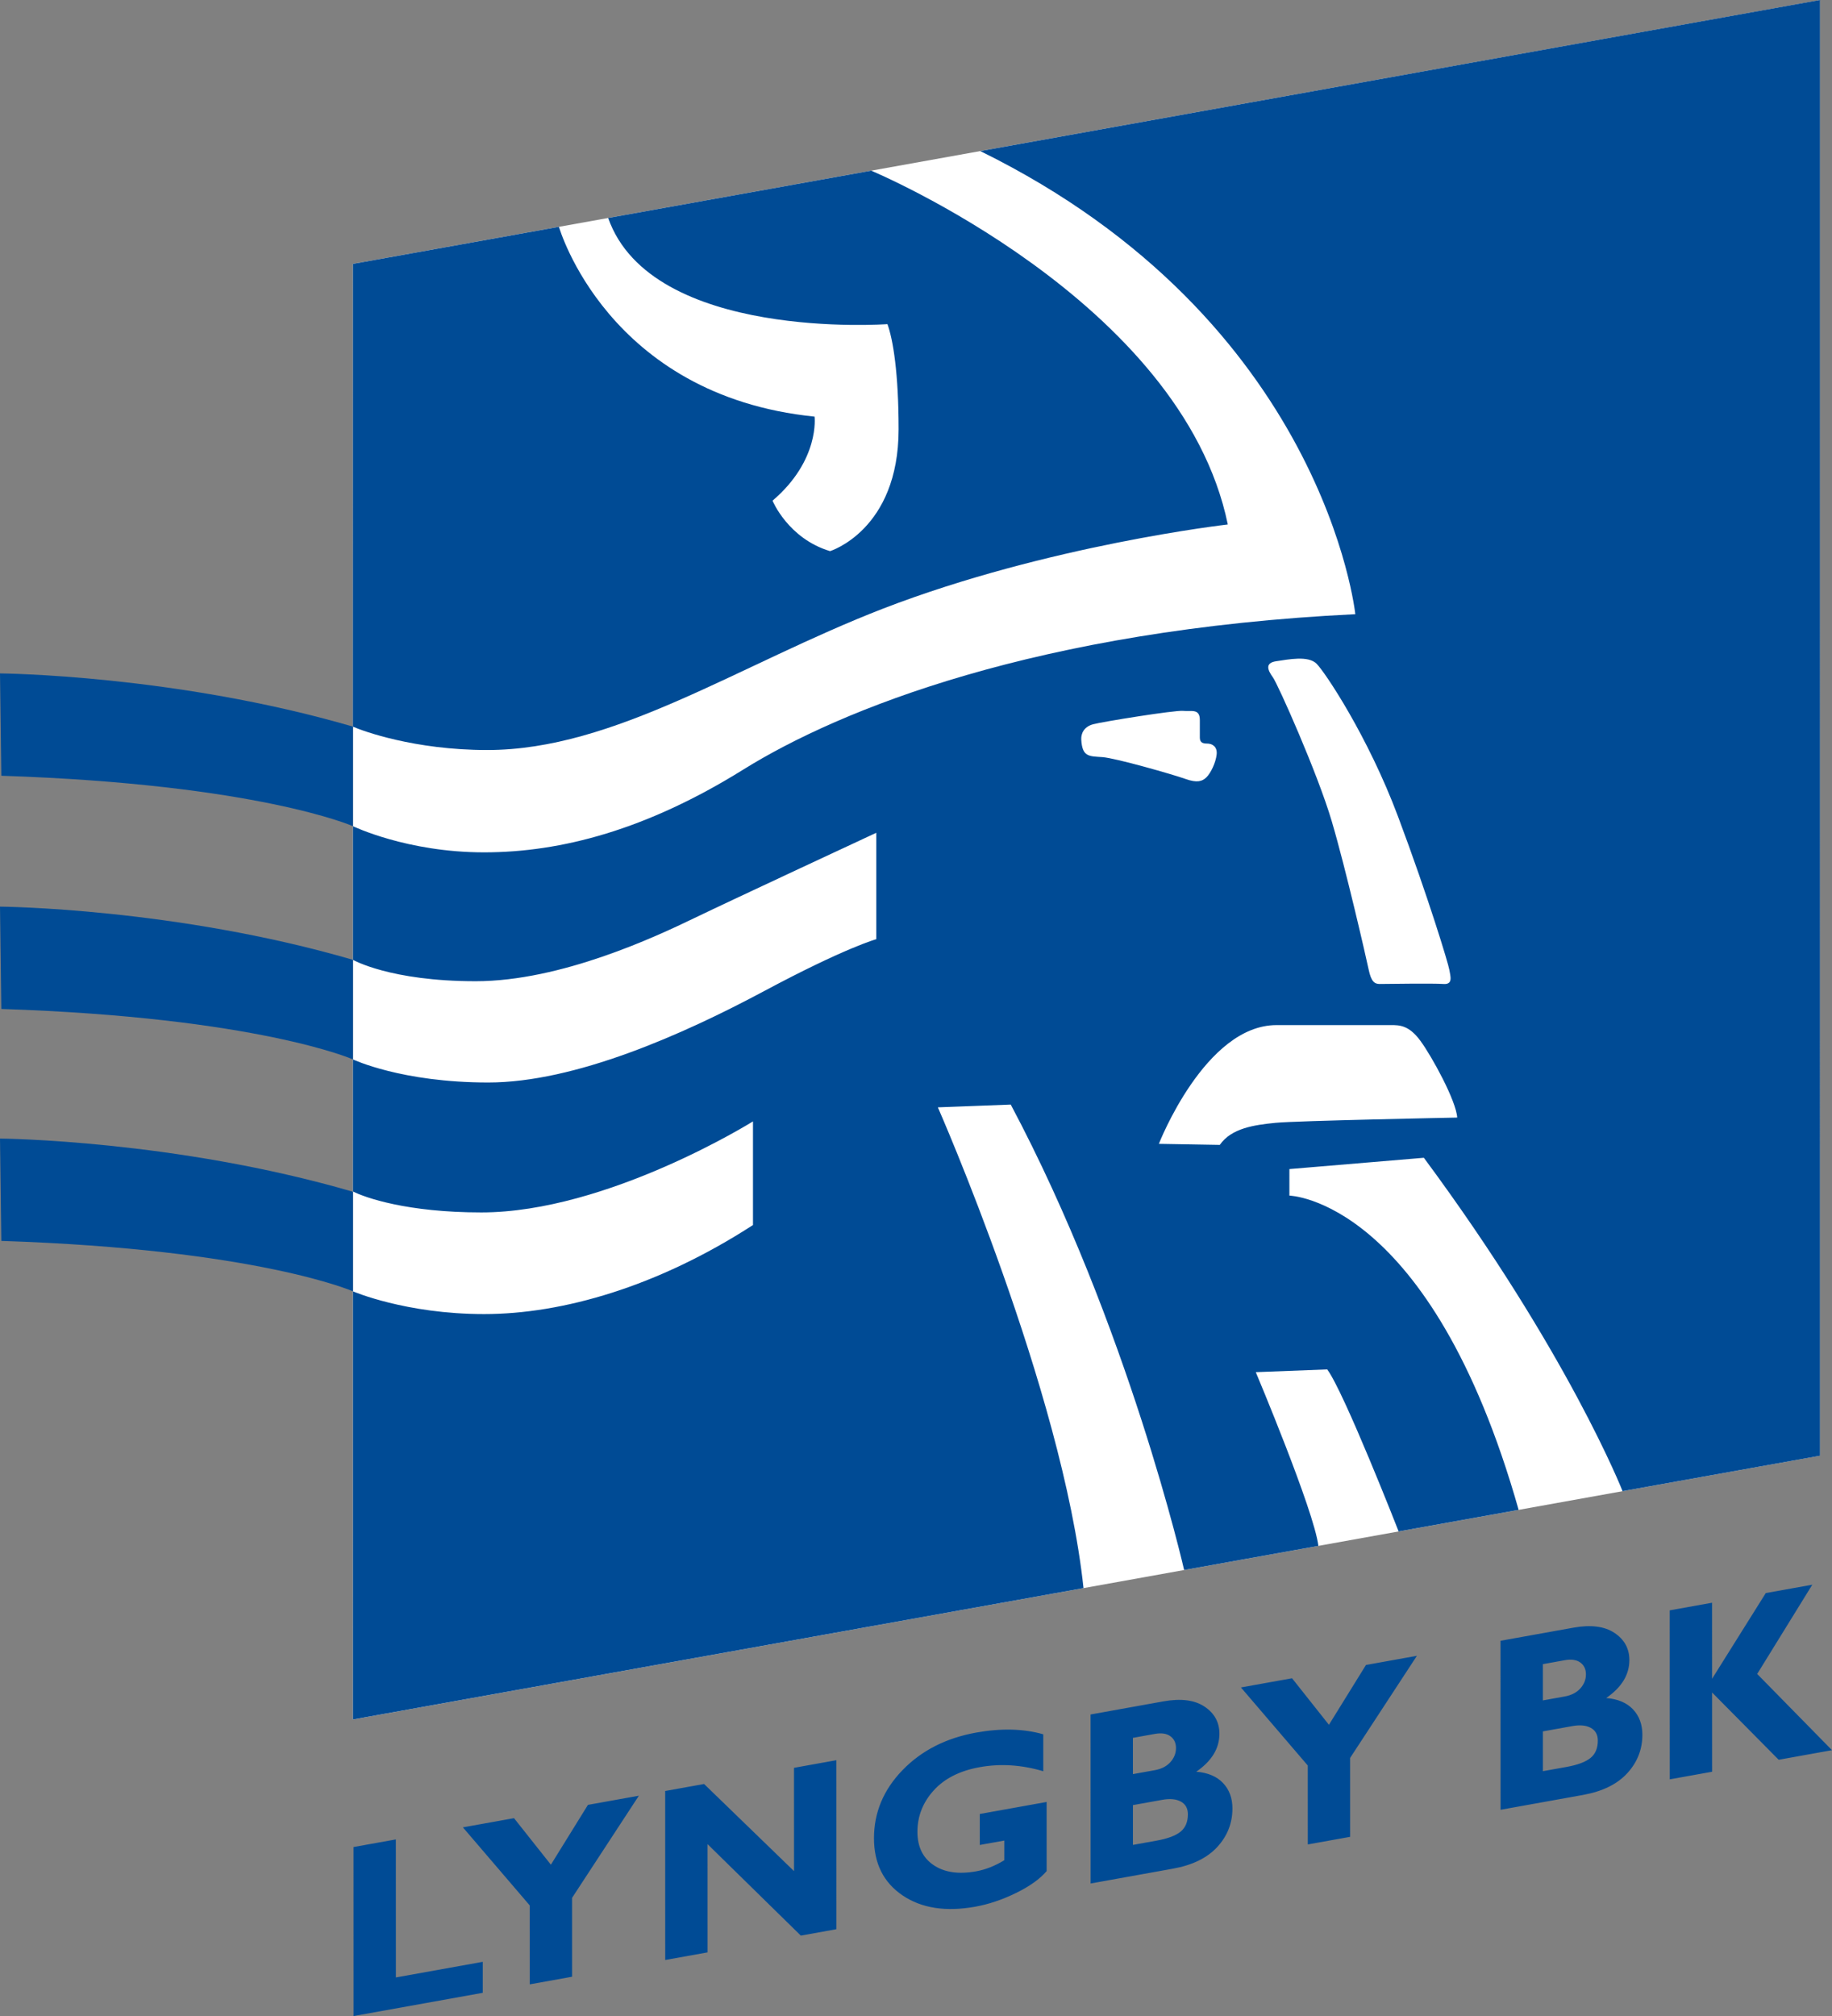 <svg xmlns="http://www.w3.org/2000/svg" xml:space="preserve" width="565.031px" height="621.547px" x="0px" y="0px" viewBox="0 0 565.031 621.547"><rect x="0" y="0" width="565.031" height="621.547" fill="#808080" stroke="none"/><g fill-rule="evenodd" clip-rule="evenodd"><path fill="#FFF" d="M108.858 81.351v448.764l452.399-81.318V.035L108.858 81.351z"/><path fill="#004B95" d="m0 207.615.405 31.55c79.056 2.592 108.459 15.551 108.459 15.551v-30.699C53.987 208.021 0 207.615 0 207.615zM.405 311.065c79.056 2.591 108.459 15.552 108.459 15.552v-30.699C53.987 279.92 0 279.517 0 279.517l.405 31.548zM.405 382.572c79.056 2.59 108.459 15.551 108.459 15.551v-30.699C53.987 351.426 0 351.021 0 351.021l.405 31.551z"/><path fill="#004B95" d="m268.695 52.621-81.122 14.582c13.366 38.029 86.134 32.728 86.134 32.728 1.742 4.778 3.443 15.147 3.443 32.4 0 31.104-21.142 37.584-21.142 37.584-12.959-3.889-17.739-15.552-17.739-15.552 14.661-12.514 12.96-25.92 12.96-25.92-63.949-6.48-78.837-58.51-78.837-58.51l-63.535 11.419-.026 142.671c2.917 1.296 18.954 7.209 41.432 7.209 39.325 0 77.517-26.325 122.148-43.618 50.867-19.603 106.271-25.92 106.271-25.92C364.427 92.56 268.695 52.622 268.695 52.621z"/><path fill="#004B95" d="M302.337 46.575C408.609 98.82 418.009 189.354 418.009 189.354c-98.051 4.78-158.963 29.363-188.771 47.912-29.808 18.549-56.173 25.515-79.947 25.515-23.773 0-40.427-8.064-40.427-8.064v41.202s11.469 6.593 37.835 6.593 55.728-13.811 67.392-19.44 56.173-26.325 56.173-26.325v32.805s-9.518 2.592-34.587 15.998c-25.069 13.406-58.32 28.183-85.09 28.183-26.771 0-41.723-7.115-41.723-7.115l-.006 40.713c3.787 1.914 16.725 6.461 39.583 6.461 38.88 0 83.794-28.066 83.794-28.066v31.953c-29.362 18.996-58.765 27.453-82.943 27.453-24.179 0-40.427-7.008-40.427-7.008l-.006 131.99 225.32-40.5c-6.482-60.91-44.919-148.221-44.919-148.221l22.478-.852c36.286 68.244 53.478 143.494 53.478 143.494l41.398-7.439c-1.295-10.814-19.303-53.559-19.303-53.559l22.031-.848c5.185 6.924 22.03 49.953 22.03 49.953l37.01-6.65c-27.216-95.904-70.703-96.885-70.703-96.885l.001-8.182 41.469-3.482c44.471 60.02 61.29 102.785 61.29 102.785l60.875-10.93L561.321 0 302.337 46.575zm91.291 157.278c3.644-.526 9.84-1.822 12.433.771 2.592 2.592 15.836 22.315 25.15 47.182 9.315 24.867 15.512 45.359 15.794 47.183.286 1.822 1.298 4.617-1.82 4.374-3.119-.244-18.145 0-19.685 0-1.54 0-2.591-.729-3.36-4.374-.77-3.646-7.048-31.104-11.423-45.887-4.373-14.783-16.604-42.201-18.144-44.306-1.538-2.107-2.592-4.417 1.055-4.943zm-60.144 24.098c-.081-1.782.81-3.888 3.646-4.658 2.835-.769 25.148-4.373 27.741-4.13 2.594.243 5.185-.809 5.185 2.835v5.427c0 1.58 1.012 1.822 2.31 1.822 1.296 0 3.158.77 2.874 3.362-.283 2.592-1.823 5.71-3.117 7.006-1.296 1.295-2.918 1.822-6.521.526-3.603-1.297-21.505-6.439-25.636-6.724-4.132-.282-6.199-.039-6.482-5.466zm59.902 118.219c-6.481.646-13.609 1.621-17.173 6.805l-18.792-.324s14.255-36.611 36.287-36.611c20.412-.002 32.724 0 35.314 0 2.593-.002 5.51 0 9.074 4.859 3.564 4.861 11.017 18.469 11.34 23.652.002-.002-49.572.972-56.05 1.619zM148.891 604.832l.001 9.553-39.846 7.162-.01-52.106 13.053-2.347.008 42.554 26.794-4.816zM163.389 611.777l-.005-24.336-20.616-24.066 15.765-2.834 11.375 14.348 11.425-18.446 15.709-2.824-20.606 31.494.005 24.317-13.052 2.347zM257.943 542.672l.011 52.107-10.962 1.971-28.777-28.211.007 33.381-13.053 2.348-.01-52.106 11.997-2.156 27.741 26.865-.007-31.851 13.053-2.348zM321.767 534.691l.003 11.381c-6.683-1.982-13.215-2.4-19.598-1.254-6.156 1.107-10.9 3.508-14.228 7.203-3.326 3.695-4.988 7.939-4.988 12.734 0 4.594 1.662 8.018 4.992 10.266 3.327 2.246 7.706 2.885 13.136 1.908 2.879-.518 5.766-1.656 8.668-3.418l-.002-6.064-7.557 1.357-.002-9.551 20.611-3.707.003 21.316c-2.071 2.438-5.223 4.691-9.454 6.756-4.23 2.066-8.416 3.475-12.562 4.219-9.11 1.637-16.593.471-22.447-3.504-5.855-3.977-8.781-9.842-8.783-17.604-.002-7.932 2.926-14.926 8.785-20.98 5.86-6.057 13.447-9.922 22.767-11.596 7.699-1.383 14.584-1.204 20.656.538zM336.361 528.576l22.491-4.045c5.361-.961 9.575-.424 12.643 1.615 3.068 2.041 4.6 4.828 4.602 8.365 0 4.533-2.38 8.436-7.142 11.707 3.592.299 6.348 1.467 8.271 3.506 1.921 2.039 2.883 4.645 2.883 7.824.003 4.52-1.553 8.475-4.66 11.863-3.106 3.389-7.68 5.627-13.72 6.711l-25.355 4.559-.013-52.105zm13.056 7.207.003 11.178 6.715-1.205c2.065-.371 3.678-1.197 4.833-2.477 1.154-1.279 1.732-2.729 1.732-4.35 0-1.594-.578-2.813-1.734-3.652-1.155-.84-2.769-1.072-4.834-.701l-6.715 1.207zm.005 20.733.002 12.268 7.267-1.307c3.436-.617 5.908-1.539 7.416-2.764 1.509-1.223 2.263-3.014 2.263-5.369 0-1.809-.719-3.111-2.151-3.906-1.437-.795-3.353-.98-5.748-.547l-9.049 1.625zM403.352 568.643l-.005-24.334-20.616-24.067 15.766-2.834 11.374 14.348 11.426-18.445 15.708-2.825-20.604 31.493.005 24.318-13.054 2.346zM462.799 505.852l22.49-4.043c5.361-.965 9.574-.426 12.642 1.611 3.068 2.043 4.601 4.83 4.603 8.367 0 4.533-2.381 8.436-7.143 11.709 3.593.297 6.348 1.463 8.271 3.504 1.922 2.039 2.883 4.645 2.883 7.822.003 4.52-1.552 8.475-4.66 11.865-3.105 3.389-7.68 5.625-13.72 6.709l-25.355 4.559-.011-52.103zm13.054 7.207.004 11.18 6.714-1.207c2.066-.373 3.678-1.197 4.833-2.477 1.156-1.279 1.733-2.73 1.733-4.35 0-1.596-.578-2.813-1.735-3.654-1.154-.838-2.767-1.072-4.834-.701l-6.715 1.209zm.005 20.732.001 12.266 7.268-1.305c3.435-.617 5.907-1.539 7.416-2.764 1.508-1.225 2.262-3.016 2.262-5.371 0-1.807-.719-3.109-2.151-3.904-1.434-.795-3.352-.98-5.748-.547l-9.048 1.625zM558.951 488.566l-16.993 27.514 23.073 23.5-16.444 2.957-20.545-20.75.006 24.442-13.053 2.345-.012-52.105 13.052-2.346.006 23.447 16.565-26.427 14.345-2.577z"/></g></svg>